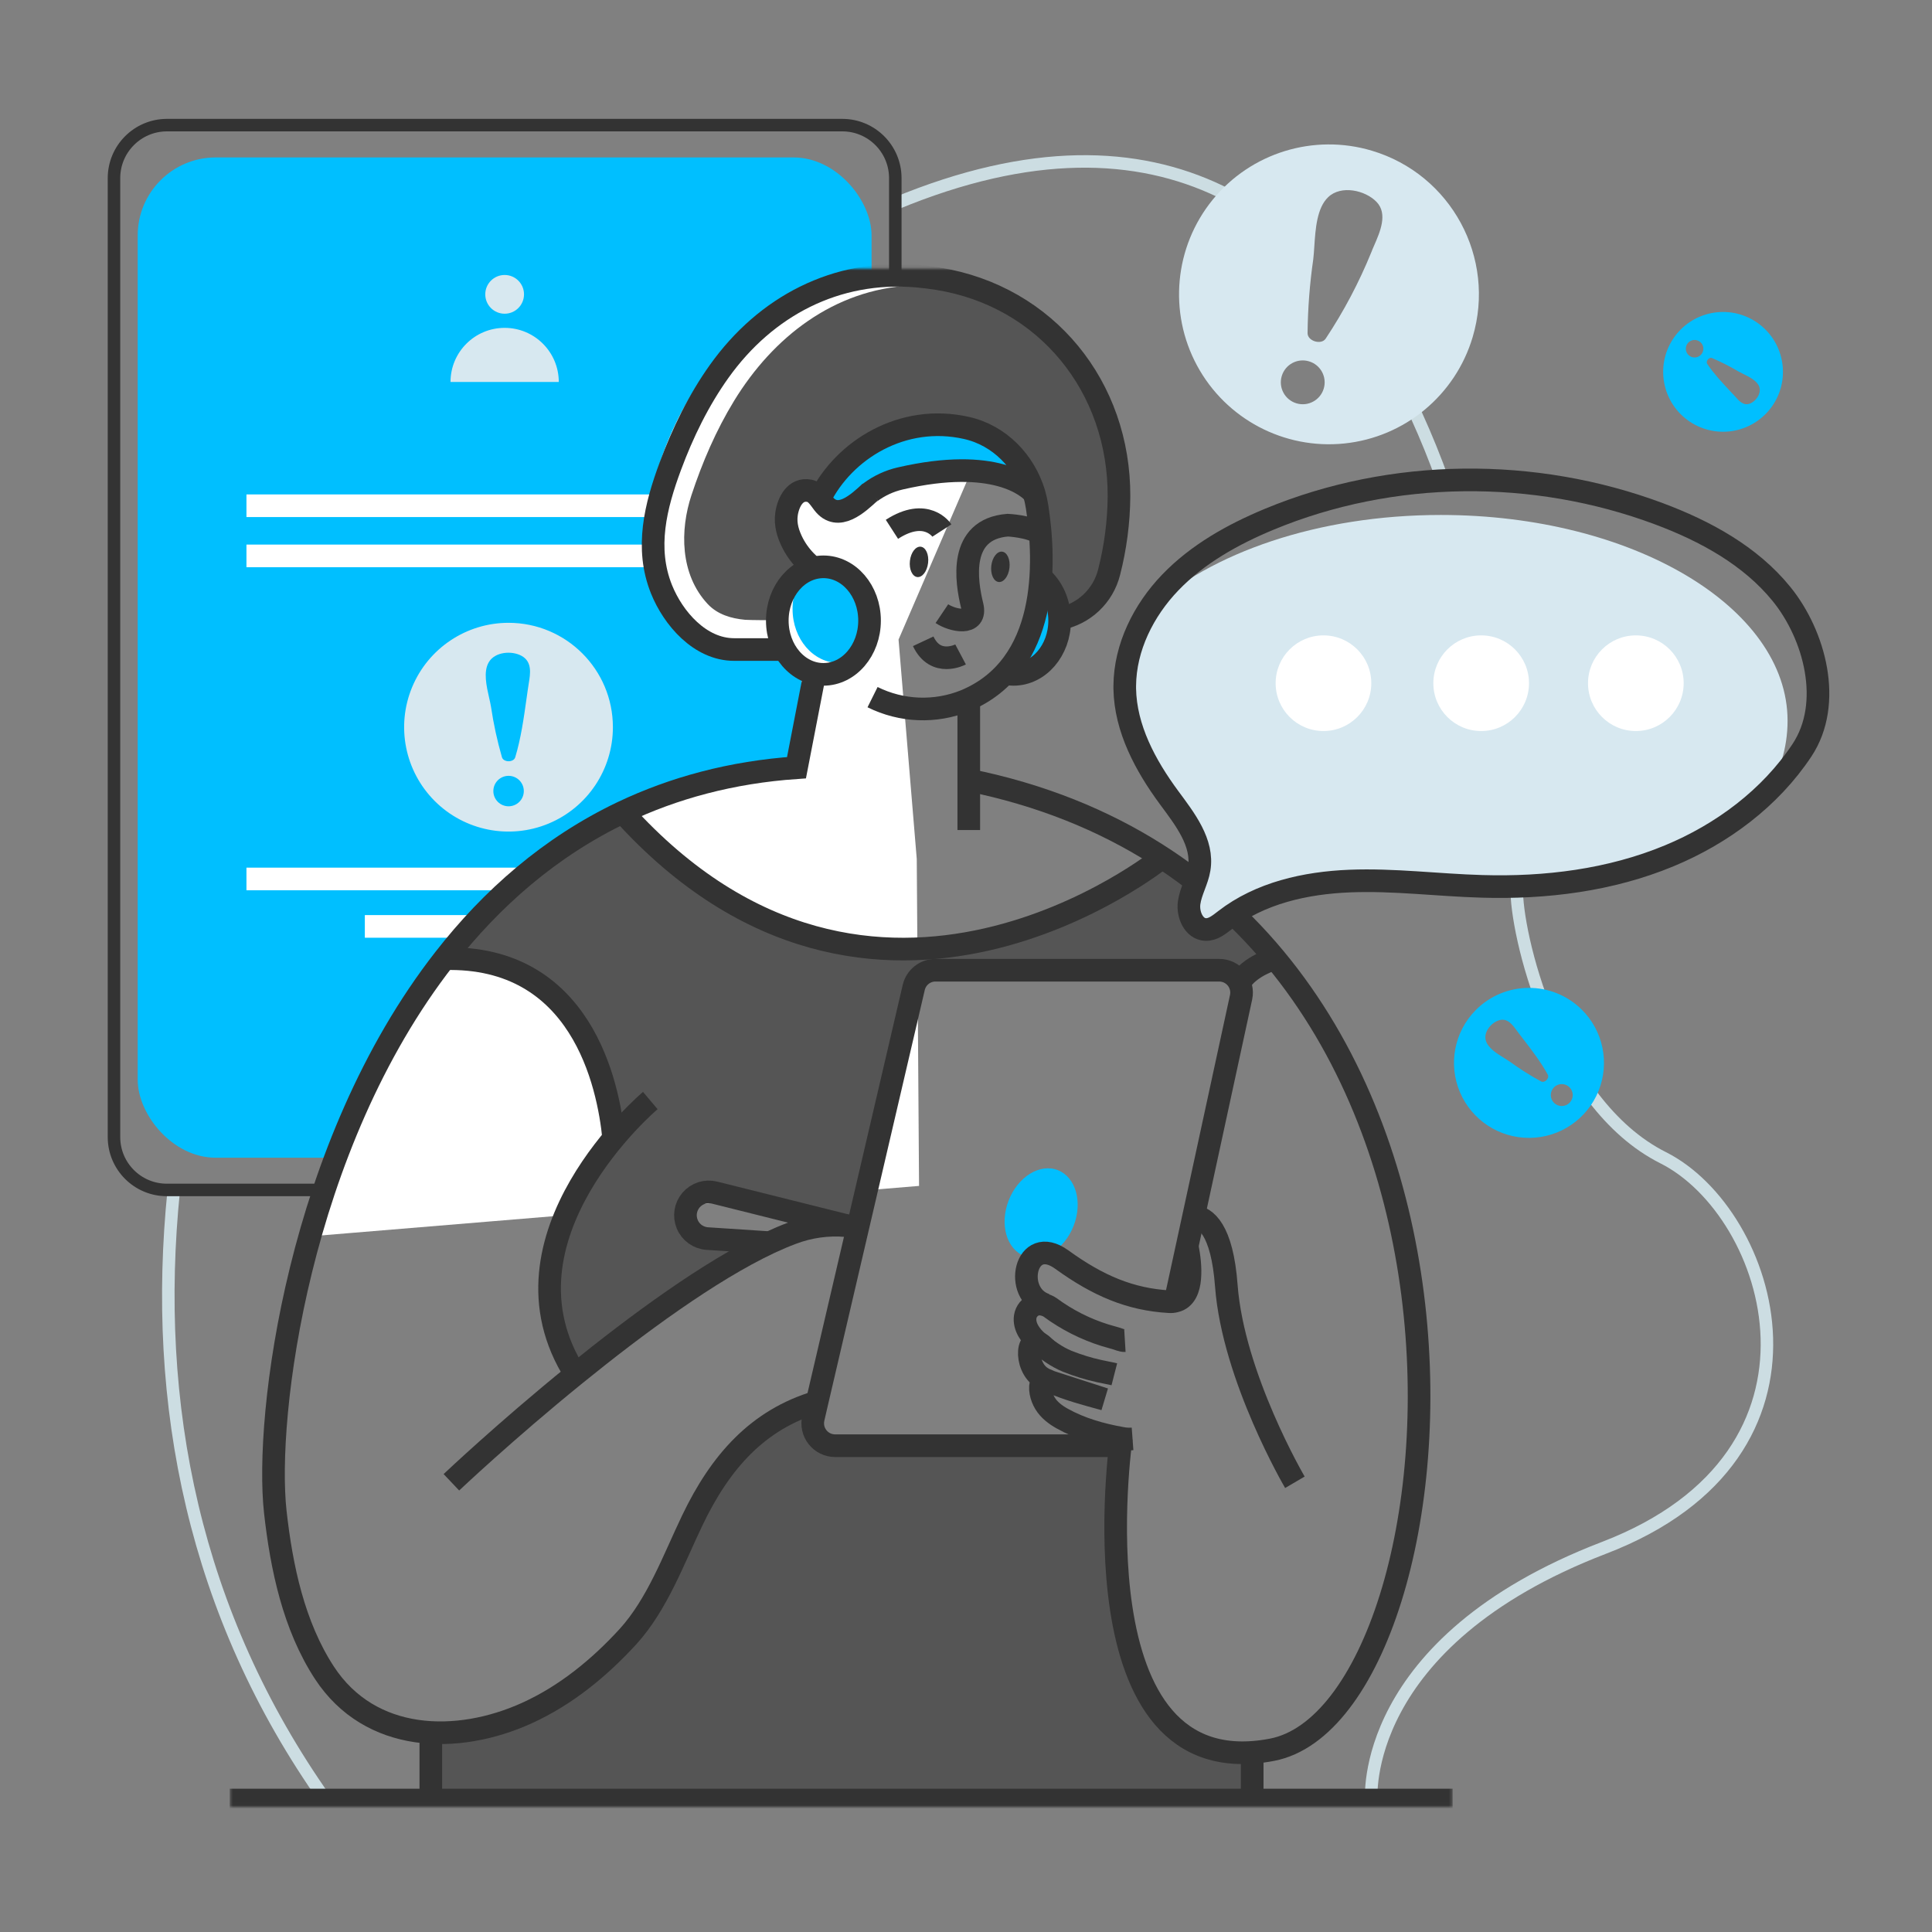 <svg width="618" height="618" viewBox="0 0 618 618" fill="none" xmlns="http://www.w3.org/2000/svg">
<rect x="0" y="0" width="618" height="618" fill="#808080" stroke="none"/>
<path d="M461.557 153.756C459.038 146.767 456.234 139.827 453.163 133.08C447.046 119.653 445.641 106.928 437.047 95.7" stroke="#CCDDE2" stroke-width="4"/>
<path d="M417.13 82.83C409.735 75.308 402.819 67.222 390.252 61.184C363.695 48.466 329.736 47.176 286.391 65.163" stroke="#CCDDE2" stroke-width="4"/>
<path d="M104.159 575.772C62.158 516.401 48.573 449.278 55.593 380.629" stroke="#CCDDE2" stroke-width="4"/>
<path d="M485.188 283.497V284.229C484.776 297.553 497.089 352.788 532.01 370.333C566.931 387.879 591.829 464.892 513.096 495.107C434.363 525.323 438.651 575.772 438.651 575.772" stroke="#CCDDE2" stroke-width="4"/>
<path d="M286.384 122.19V56.938C286.361 47.606 278.801 40.046 269.469 40.023H53.377C44.044 40.046 36.484 47.606 36.461 56.938V363.756C36.478 373.085 44.047 380.638 53.377 380.635H269.469C271.565 380.648 273.644 380.249 275.586 379.46" stroke="#333333" stroke-width="4" stroke-linecap="round" stroke-linejoin="round"/>
<rect x="44.047" y="50.361" width="234.746" height="319.966" rx="24.95" fill="#00BFFF"/>
<rect x="57.867" y="75.12" width="209.673" height="59.91" rx="12.48" fill="#00BFFF"/>
<circle cx="161.422" cy="94.155" r="6.196" fill="#D7E8F0"/>
<path d="M144.109 122.19C144.109 112.627 151.862 104.875 161.425 104.875C170.988 104.875 178.74 112.627 178.74 122.19H144.109Z" fill="#D7E8F0"/>
<path fill-rule="evenodd" clip-rule="evenodd" d="M162.682 199.222C149.174 199.214 136.992 207.347 131.819 219.825C126.647 232.303 129.502 246.669 139.054 256.22C148.605 265.772 162.971 268.627 175.449 263.454C187.927 258.282 196.06 246.1 196.052 232.592C196.042 214.166 181.108 199.232 162.682 199.222ZM162.682 257.914C159.991 257.914 157.809 255.733 157.809 253.042C157.809 250.351 159.991 248.17 162.682 248.17C165.372 248.17 167.554 250.351 167.554 253.042C167.554 255.733 165.372 257.914 162.682 257.914ZM168.425 223.461C168.571 222.423 168.717 221.39 168.865 220.365V220.389C168.934 219.845 169.027 219.277 169.122 218.696C169.659 215.429 170.262 211.756 166.915 209.832C163.741 208.034 158.248 208.458 156.316 211.892C154.58 214.91 155.615 219.48 156.464 223.224C156.701 224.273 156.924 225.257 157.067 226.124C157.875 231.572 159.044 236.96 160.568 242.252C161.113 243.924 164.286 243.924 164.807 242.252C166.632 236.218 167.542 229.746 168.425 223.461Z" fill="#D7E8F0"/>
<path d="M78.836 161.775H241.868" stroke="white" stroke-width="7.24"/>
<path d="M78.836 177.818H241.868" stroke="white" stroke-width="7.24"/>
<path d="M78.836 281.159H241.868" stroke="white" stroke-width="7.24"/>
<path d="M116.703 296.336H203.994" stroke="white" stroke-width="7.24"/>
<path d="M96.156 395.728C96.156 395.728 125.166 280.45 215.522 252.294L252.248 243.53C252.248 243.53 258.056 217.591 255.918 214.865C253.78 212.14 249.389 206.556 241.346 207.767C233.303 208.979 212.512 209.366 207.188 183.947C201.865 158.529 221.536 98.11 272.658 89.074C323.78 80.038 324.973 117.575 324.973 117.575L287.423 204.588L293.25 274.781L293.982 379.345L96.156 395.728Z" fill="white"/>
<mask id="mask0_1505_87325" style="mask-type:luminance" maskUnits="userSpaceOnUse" x="73" y="85" width="392" height="493">
<path fill-rule="evenodd" clip-rule="evenodd" d="M73.469 85.888H464.658V577.977H73.469L73.469 85.888Z" fill="white"/>
</mask>
<g mask="url(#mask0_1505_87325)">
<path d="M408.401 306.674C407.795 306.85 400.067 309.096 397.027 314.45C395.845 311.949 393.326 310.354 390.559 310.356H299.804C296.478 310.351 293.591 312.645 292.845 315.886L274.973 392.517C273.761 392.281 272.55 392.136 271.29 392.015L229.113 381.489C225.364 380.548 221.515 382.612 220.223 386.255C219.942 387.044 219.802 387.876 219.811 388.714C219.811 392.661 222.863 395.935 226.8 396.212L246.744 397.496C227.533 406.538 204.161 423.762 184.653 439.588C165.673 409.869 183.485 380.156 196.881 364.155C195.155 346.519 186.41 305.572 142.773 306.686C157.805 287.408 176.55 270.887 199.776 259.828C279.333 348.009 370.349 275.913 372.281 274.363C385.892 283.242 398.071 294.141 408.401 306.686" fill="#555555"/>
<path d="M400.131 559.638V574.876H137.398V553.291C147.634 553.896 158.402 551.474 168.195 547.059C180.593 541.414 191.3 532.644 200.458 522.639C209.875 512.283 215.048 497.923 221.049 485.435C230.061 466.63 241.999 453.233 260.943 447.558L259.732 452.767C259.239 454.891 259.741 457.123 261.096 458.832C262.451 460.54 264.51 461.538 266.69 461.542H357.9C356.083 477.289 348.422 563.29 400.131 559.656" fill="#555555"/>
<path d="M357.943 158.88C357.87 167.027 356.808 175.135 354.782 183.027C352.893 190.668 346.704 196.495 338.963 197.919C338.811 192.42 336.473 187.593 332.906 184.595C333.232 179.939 333.185 175.265 332.767 170.617C332.531 167.546 332.161 164.682 331.774 162.108C331.543 160.643 331.209 159.196 330.774 157.777C329.557 156.469 328.123 155.381 326.535 154.561C320.921 151.4 309.365 148.039 287.956 152.981C284.46 153.781 281.171 155.306 278.302 157.456C278.238 157.496 278.181 157.545 278.132 157.602C276.2 159.382 273.741 161.635 271.198 162.804C268.563 164.015 265.813 164.064 263.506 161.199C263.445 161.139 263.415 161.084 263.361 161.024C262.149 159.443 260.993 157.39 258.855 156.984C254.349 156.136 252.156 160.618 251.587 164.385C251.09 167.867 252.114 170.938 253.61 173.863C254.862 176.241 256.5 178.396 258.455 180.241C258.957 180.726 259.417 181.253 259.83 181.815C259.642 181.848 259.457 181.899 259.279 181.967C258.864 182.106 258.46 182.272 258.067 182.463C252.617 184.916 248.734 191.063 248.65 198.258C248.65 198.482 239.51 198.349 238.354 198.258C233.896 197.847 229.505 196.563 226.368 193.201C217.465 183.662 217.508 169.509 221.166 158.438C224.63 147.93 229.039 137.67 234.817 128.216C247.335 107.758 266.758 92.665 291.347 91.308C297.244 91.012 303.155 91.357 308.977 92.338C311.732 92.772 314.457 93.379 317.135 94.155C342.203 105.093 358.113 129.888 357.968 158.88" fill="#555555"/>
<path d="M343.424 392.112C340.462 399.713 333.412 404.061 327.677 401.802C321.942 399.543 319.689 391.597 322.644 383.996C325.6 376.395 332.655 372.041 338.391 374.306C344.126 376.571 346.385 384.517 343.424 392.118" fill="#00BFFF"/>
<path d="M358.659 459.992C358.659 459.992 342.573 572.126 406.916 559.699C470.908 547.325 495.127 286.991 309.898 249.55" stroke="#333333" stroke-width="7.24"/>
<path d="M208.014 352.037C208.014 352.037 156.098 395.818 184.073 439.606" stroke="#333333" stroke-width="7.24"/>
<path d="M359.828 428.844C358.938 428.898 357.666 428.305 356.8 428.069C355.701 427.778 354.613 427.467 353.535 427.136C347.21 425.168 341.259 422.154 335.929 418.221C334.718 417.355 332.562 416.798 331.084 417.367C329.409 417.982 328.202 419.46 327.935 421.225C327.481 424.35 329.685 427.408 332.09 429.413C334.942 431.799 337.904 433.998 341.362 435.427C344.7 436.767 348.144 437.827 351.658 438.595C353.251 438.964 354.868 439.2 356.448 439.606" stroke="#333333" stroke-width="7.24"/>
<path d="M379.751 398.507C380.406 401.959 380.884 405.545 380.557 409.052C380.284 412.019 379.218 415.483 375.918 416.204C375.29 416.37 374.639 416.429 373.992 416.38C361.564 415.647 351.323 411.353 339.628 402.898C327.933 394.443 323.815 413.915 334.498 417.367" stroke="#333333" stroke-width="7.24"/>
<path d="M334.949 431.763C334.662 431.527 334.389 431.274 334.132 431.006C328.311 424.92 327.258 437.147 333.368 440.745L334.156 441.211C334.568 441.387 335.01 441.593 335.446 441.817C335.652 441.871 335.882 441.962 336.094 442.023C341.617 444.445 347.498 445.996 353.288 447.577C347.559 445.705 341.847 443.864 336.094 442.023C335.597 441.817 335.125 441.611 334.628 441.375C334.476 441.311 334.318 441.262 334.156 441.229C333.946 441.134 333.702 441.157 333.514 441.29C333.376 441.403 333.274 441.555 333.223 441.726C332.284 443.979 333.047 446.82 334.247 448.836C335.506 450.968 337.668 452.609 339.8 453.778C345.536 456.994 352.204 458.896 358.642 460.035C359.836 460.282 361.059 460.361 362.276 460.271" stroke="#333333" stroke-width="7.24"/>
<path d="M414.206 474.146C414.206 474.146 394.469 440.508 392.27 411.262C390.926 393.16 385.608 389.326 381.805 389.065" stroke="#333333" stroke-width="7.24"/>
<path d="M375.925 416.198L379.765 398.508L381.812 389.06L396.989 319.011C397.445 316.899 396.921 314.693 395.564 313.011C394.206 311.329 392.161 310.351 390 310.351H299.239C295.914 310.347 293.028 312.641 292.28 315.88L274.408 392.518L261.362 448.437L260.151 453.675C259.663 455.799 260.168 458.03 261.523 459.736C262.878 461.443 264.937 462.44 267.116 462.445H358.319" stroke="#333333" stroke-width="7.24"/>
<path d="M263.391 159.183C263.391 159.183 268.193 138.815 295.314 136.114C322.434 133.413 329.23 153.678 329.23 153.678L328.376 155.719C328.376 155.719 292.722 141.413 273.032 161.83C273.032 161.83 265.94 165.046 263.391 159.195" fill="#00BFFF"/>
<path d="M270.711 392.015L228.528 381.477C225.784 380.798 222.892 381.724 221.054 383.872C219.216 386.019 218.746 389.019 219.841 391.625C220.935 394.232 223.406 395.997 226.227 396.188L246.17 397.502" stroke="#333333" stroke-width="7.24"/>
<path d="M371.732 274.333C371.732 274.333 279.596 348.972 199.203 259.828" stroke="#333333" stroke-width="7.24"/>
<path d="M196.31 364.144C194.584 346.507 185.845 305.53 142.172 306.674" stroke="#333333" stroke-width="7.24"/>
<path d="M407.847 306.662C407.847 306.662 399.616 308.927 396.461 314.463" stroke="#333333" stroke-width="7.24"/>
<path d="M73.477 575.784H464.665" stroke="#333333" stroke-width="7.24"/>
<path d="M332.904 184.62C336.592 187.721 338.96 192.784 338.96 198.513C338.96 208.022 332.353 215.713 324.189 215.713C323.265 215.708 322.345 215.601 321.445 215.392C330.954 208.125 332.88 184.62 332.88 184.62" fill="#00BFFF"/>
<path d="M279.113 222.999C288.384 227.613 299.19 228.03 308.789 224.144C335.546 212.97 334.523 180.035 331.743 162.132C331.521 160.68 331.206 159.244 330.798 157.832C327.727 147.597 319.715 139.257 309.159 136.889C288.712 132.268 270.016 143.86 262.258 159.467" stroke="#333333" stroke-width="7.24"/>
<path d="M331.05 158.153C331.05 158.153 330.966 158.032 330.79 157.832C328.973 155.785 318.453 146.016 288.001 153.036C284.507 153.834 281.22 155.359 278.354 157.511C278.286 157.55 278.225 157.599 278.172 157.657" stroke="#333333" stroke-width="7.24"/>
<path d="M249.885 207.767H234.822C223.951 207.767 215.333 197.81 211.584 188.465C206.315 175.323 209.688 161.872 214.43 149.099C218.403 138.409 223.454 128.023 230.098 118.726C244.973 97.922 267.43 86.136 293.242 88.317C295.532 88.511 297.811 88.793 300.08 89.165C334.741 94.785 358.112 123.765 357.937 158.862C357.864 167.015 356.803 175.129 354.775 183.027C352.872 190.662 346.687 196.483 338.95 197.919" stroke="#333333" stroke-width="7.24"/>
<path d="M259.838 181.816C259.423 181.252 258.964 180.724 258.463 180.235C256.507 178.394 254.87 176.241 253.618 173.864C252.122 170.938 251.099 167.868 251.595 164.385C252.153 160.642 254.345 156.136 258.863 156.984C261.001 157.396 262.14 159.443 263.369 161.024C268.045 167.08 274.483 160.994 278.431 157.336" stroke="#333333" stroke-width="7.24"/>
<path d="M332.896 184.62C336.585 187.721 338.953 192.784 338.953 198.513C338.953 208.022 332.345 215.713 324.181 215.713C323.257 215.708 322.337 215.601 321.438 215.392" stroke="#333333" stroke-width="7.24"/>
<path d="M301.289 196.29C304.596 198.513 312.584 200.336 310.979 193.747C309.053 185.94 306.461 169.261 322.335 167.989C322.335 167.989 329.324 168.286 332.776 170.66" stroke="#333333" stroke-width="7.24"/>
<path d="M307.268 209.342C307.268 209.342 299.273 213.581 295.312 205.133" stroke="#333333" stroke-width="7.24"/>
<path d="M291.062 179.393C290.753 182.076 291.801 184.395 293.406 184.583C295.011 184.771 296.561 182.766 296.876 180.065C297.191 177.364 296.131 175.069 294.532 174.881C292.933 174.693 291.371 176.698 291.062 179.393Z" fill="#333333"/>
<path d="M317.093 180.974C316.784 183.651 317.832 185.976 319.437 186.164C321.042 186.352 322.592 184.347 322.901 181.646C323.21 178.945 322.162 176.643 320.563 176.462C318.964 176.28 317.402 178.279 317.093 180.974Z" fill="#333333"/>
<path d="M301.288 169.703C301.288 169.703 296.394 162.156 285.305 169.315" stroke="#333333" stroke-width="7.24"/>
<path d="M309.889 223.647V265.509" stroke="#333333" stroke-width="7.24"/>
<path d="M144.391 474.146C144.391 474.146 161.645 457.794 184.054 439.624C203.562 423.799 226.958 406.544 246.174 397.508C248.633 396.363 251.02 395.34 253.339 394.48C258.874 392.37 264.814 391.542 270.715 392.057C271.95 392.159 273.179 392.325 274.397 392.554" stroke="#333333" stroke-width="7.24"/>
<path d="M261.354 448.436C242.404 454.111 230.467 467.508 221.461 486.313C215.471 498.801 210.287 513.161 200.869 523.517C191.718 533.517 181.01 542.292 168.613 547.937C146.119 558.172 118.423 557.385 103.809 535.128C93.925 520.035 90.037 501.284 88.063 483.648C84.671 452.997 95.379 366.596 142.17 306.668C157.202 287.391 175.953 270.869 199.173 259.81C215.471 252.07 233.895 247.006 254.777 245.571L260.628 215.392" stroke="#333333" stroke-width="7.24"/>
<path d="M400.545 560.655V575.784" stroke="#333333" stroke-width="7.24"/>
<path d="M137.811 555.253V575.784" stroke="#333333" stroke-width="7.24"/>
<path d="M278.15 198.513C278.208 203.053 276.596 207.457 273.62 210.886C271.952 211.658 270.135 212.057 268.297 212.055C260.139 212.055 253.525 204.364 253.525 194.855C253.466 190.315 255.081 185.913 258.061 182.488C259.729 181.712 261.546 181.311 263.385 181.313C271.543 181.313 278.15 189.011 278.15 198.513Z" fill="#00BFFF"/>
<ellipse cx="263.394" cy="198.513" rx="14.753" ry="17.2" stroke="#333333" stroke-width="7.24"/>
</g>
<path fill-rule="evenodd" clip-rule="evenodd" d="M438.803 48.199C420.216 42.658 400.121 48.859 387.888 63.912C375.656 78.964 373.695 99.902 382.92 116.964C392.146 134.025 410.74 143.85 430.033 141.856C449.326 139.862 465.519 126.442 471.06 107.855C478.626 82.474 464.184 55.765 438.803 48.199ZM414.711 129.016C411.001 127.908 408.892 124.004 409.999 120.294C411.106 116.585 415.011 114.475 418.72 115.583C422.43 116.69 424.539 120.594 423.432 124.304C422.325 128.013 418.42 130.123 414.711 129.016ZM438.646 80.704C438.739 80.474 438.835 80.237 438.936 79.995H438.918C439.1 79.567 439.295 79.121 439.496 78.662C441.458 74.181 443.989 68.401 440.335 64.594C436.689 60.815 428.955 59.125 424.855 63.061C421.229 66.511 420.784 73.28 420.421 78.797C420.321 80.311 420.228 81.731 420.077 82.963C418.948 90.787 418.341 98.678 418.26 106.583C418.272 109.126 422.657 110.435 424.056 108.315C429.828 99.621 434.716 90.371 438.646 80.704Z" fill="#D7E8F0"/>
<path fill-rule="evenodd" clip-rule="evenodd" d="M471.98 323.172C465.176 330.09 463.21 340.427 466.999 349.36C470.788 358.294 479.586 364.065 489.289 363.982C498.993 363.899 507.691 357.978 511.326 348.98C514.962 339.983 512.818 329.682 505.896 322.881C496.449 313.599 481.267 313.729 471.98 323.172ZM502.069 352.745C500.711 354.127 498.49 354.145 497.108 352.787C495.727 351.429 495.708 349.209 497.066 347.827C497.945 346.934 499.233 346.577 500.446 346.891C501.659 347.205 502.613 348.142 502.947 349.349C503.282 350.557 502.947 351.851 502.069 352.745ZM487.214 332.336C486.784 331.778 486.357 331.223 485.934 330.67C485.692 330.361 485.449 330.028 485.2 329.687C483.795 327.761 482.209 325.588 479.575 326.339C477.05 327.066 474.494 330.088 475.275 332.826C475.95 335.236 478.842 337.019 481.197 338.472C481.842 338.869 482.447 339.242 482.955 339.597C486.15 341.93 489.499 344.047 492.978 345.932C494.104 346.525 495.709 344.89 495.104 343.776C492.928 339.761 490.028 335.993 487.214 332.336Z" fill="#00BFFF"/>
<path fill-rule="evenodd" clip-rule="evenodd" d="M566.03 131.032C572.703 122.823 571.458 110.759 563.249 104.085C555.04 97.412 542.975 98.656 536.301 106.865C529.627 115.073 530.871 127.138 539.079 133.812C543.021 137.018 548.076 138.526 553.13 138.005C558.185 137.483 562.825 134.975 566.03 131.032ZM539.885 109.78C540.515 109.004 541.512 108.622 542.501 108.78C543.489 108.938 544.317 109.611 544.675 110.546C545.032 111.48 544.864 112.535 544.233 113.311C543.602 114.088 542.605 114.469 541.617 114.312C540.629 114.154 539.8 113.481 539.443 112.546C539.085 111.611 539.254 110.557 539.885 109.78ZM553.206 124.874C553.599 125.295 553.99 125.714 554.377 126.133V126.096C554.582 126.316 554.789 126.553 555.001 126.795C556.269 128.246 557.703 129.887 559.774 129.088C561.73 128.349 563.535 125.751 562.711 123.637C561.994 121.767 559.566 120.57 557.588 119.595C557.042 119.326 556.53 119.074 556.098 118.829C553.372 117.209 550.541 115.772 547.625 114.529C546.704 114.141 545.529 115.558 546.098 116.4C548.135 119.436 550.705 122.192 553.206 124.874Z" fill="#00BFFF"/>
<path d="M375.616 257.333C382.375 268.84 382.066 277.034 380.309 290.316C379.607 295.373 385.052 298.795 389.467 296.251C428.476 273.842 464.887 291.563 511.4 280.577C528.479 276.568 549.774 268.258 564.37 254.898C569.213 247.707 571.8 239.234 571.801 230.563C571.801 194.225 522.138 164.724 460.89 164.724C421.638 164.724 387.153 176.837 367.44 195.085C367.44 195.085 367.44 195.085 367.385 195.139C362.382 202.631 359.633 210.819 359.633 219.365C359.603 232.404 369.299 246.54 375.616 257.333Z" fill="#D7E8F0"/>
<path fill-rule="evenodd" clip-rule="evenodd" d="M359.781 219.365V220.286C359.999 233.004 366.383 244.856 373.941 255.11C379.004 261.966 385.012 269.585 383.589 277.991C382.983 281.697 380.894 285.059 380.373 288.777C379.852 292.496 381.833 297.135 385.588 297.329C387.974 297.45 390.003 295.754 391.892 294.301C403.066 285.64 417.59 282.4 431.713 281.831C445.837 281.261 459.942 283.127 474.072 283.526C494.445 284.132 515.14 281.564 533.957 273.751C550.818 266.762 566.268 255.292 576.413 239.969C586.381 224.925 580.489 203.079 569.854 189.997C559.885 177.721 545.44 169.866 530.626 164.33C490.781 149.456 445.304 149.795 406.01 166.093C394.345 170.938 383.062 177.237 374.317 186.352C365.795 195.23 359.872 207.064 359.781 219.365H359.781Z" stroke="#333333" stroke-width="7.24"/>
<circle cx="523.267" cy="218.542" r="15.299" fill="white"/>
<circle cx="473.791" cy="218.542" r="15.299" fill="white"/>
<circle cx="423.345" cy="218.542" r="15.299" fill="white"/>
</svg>
